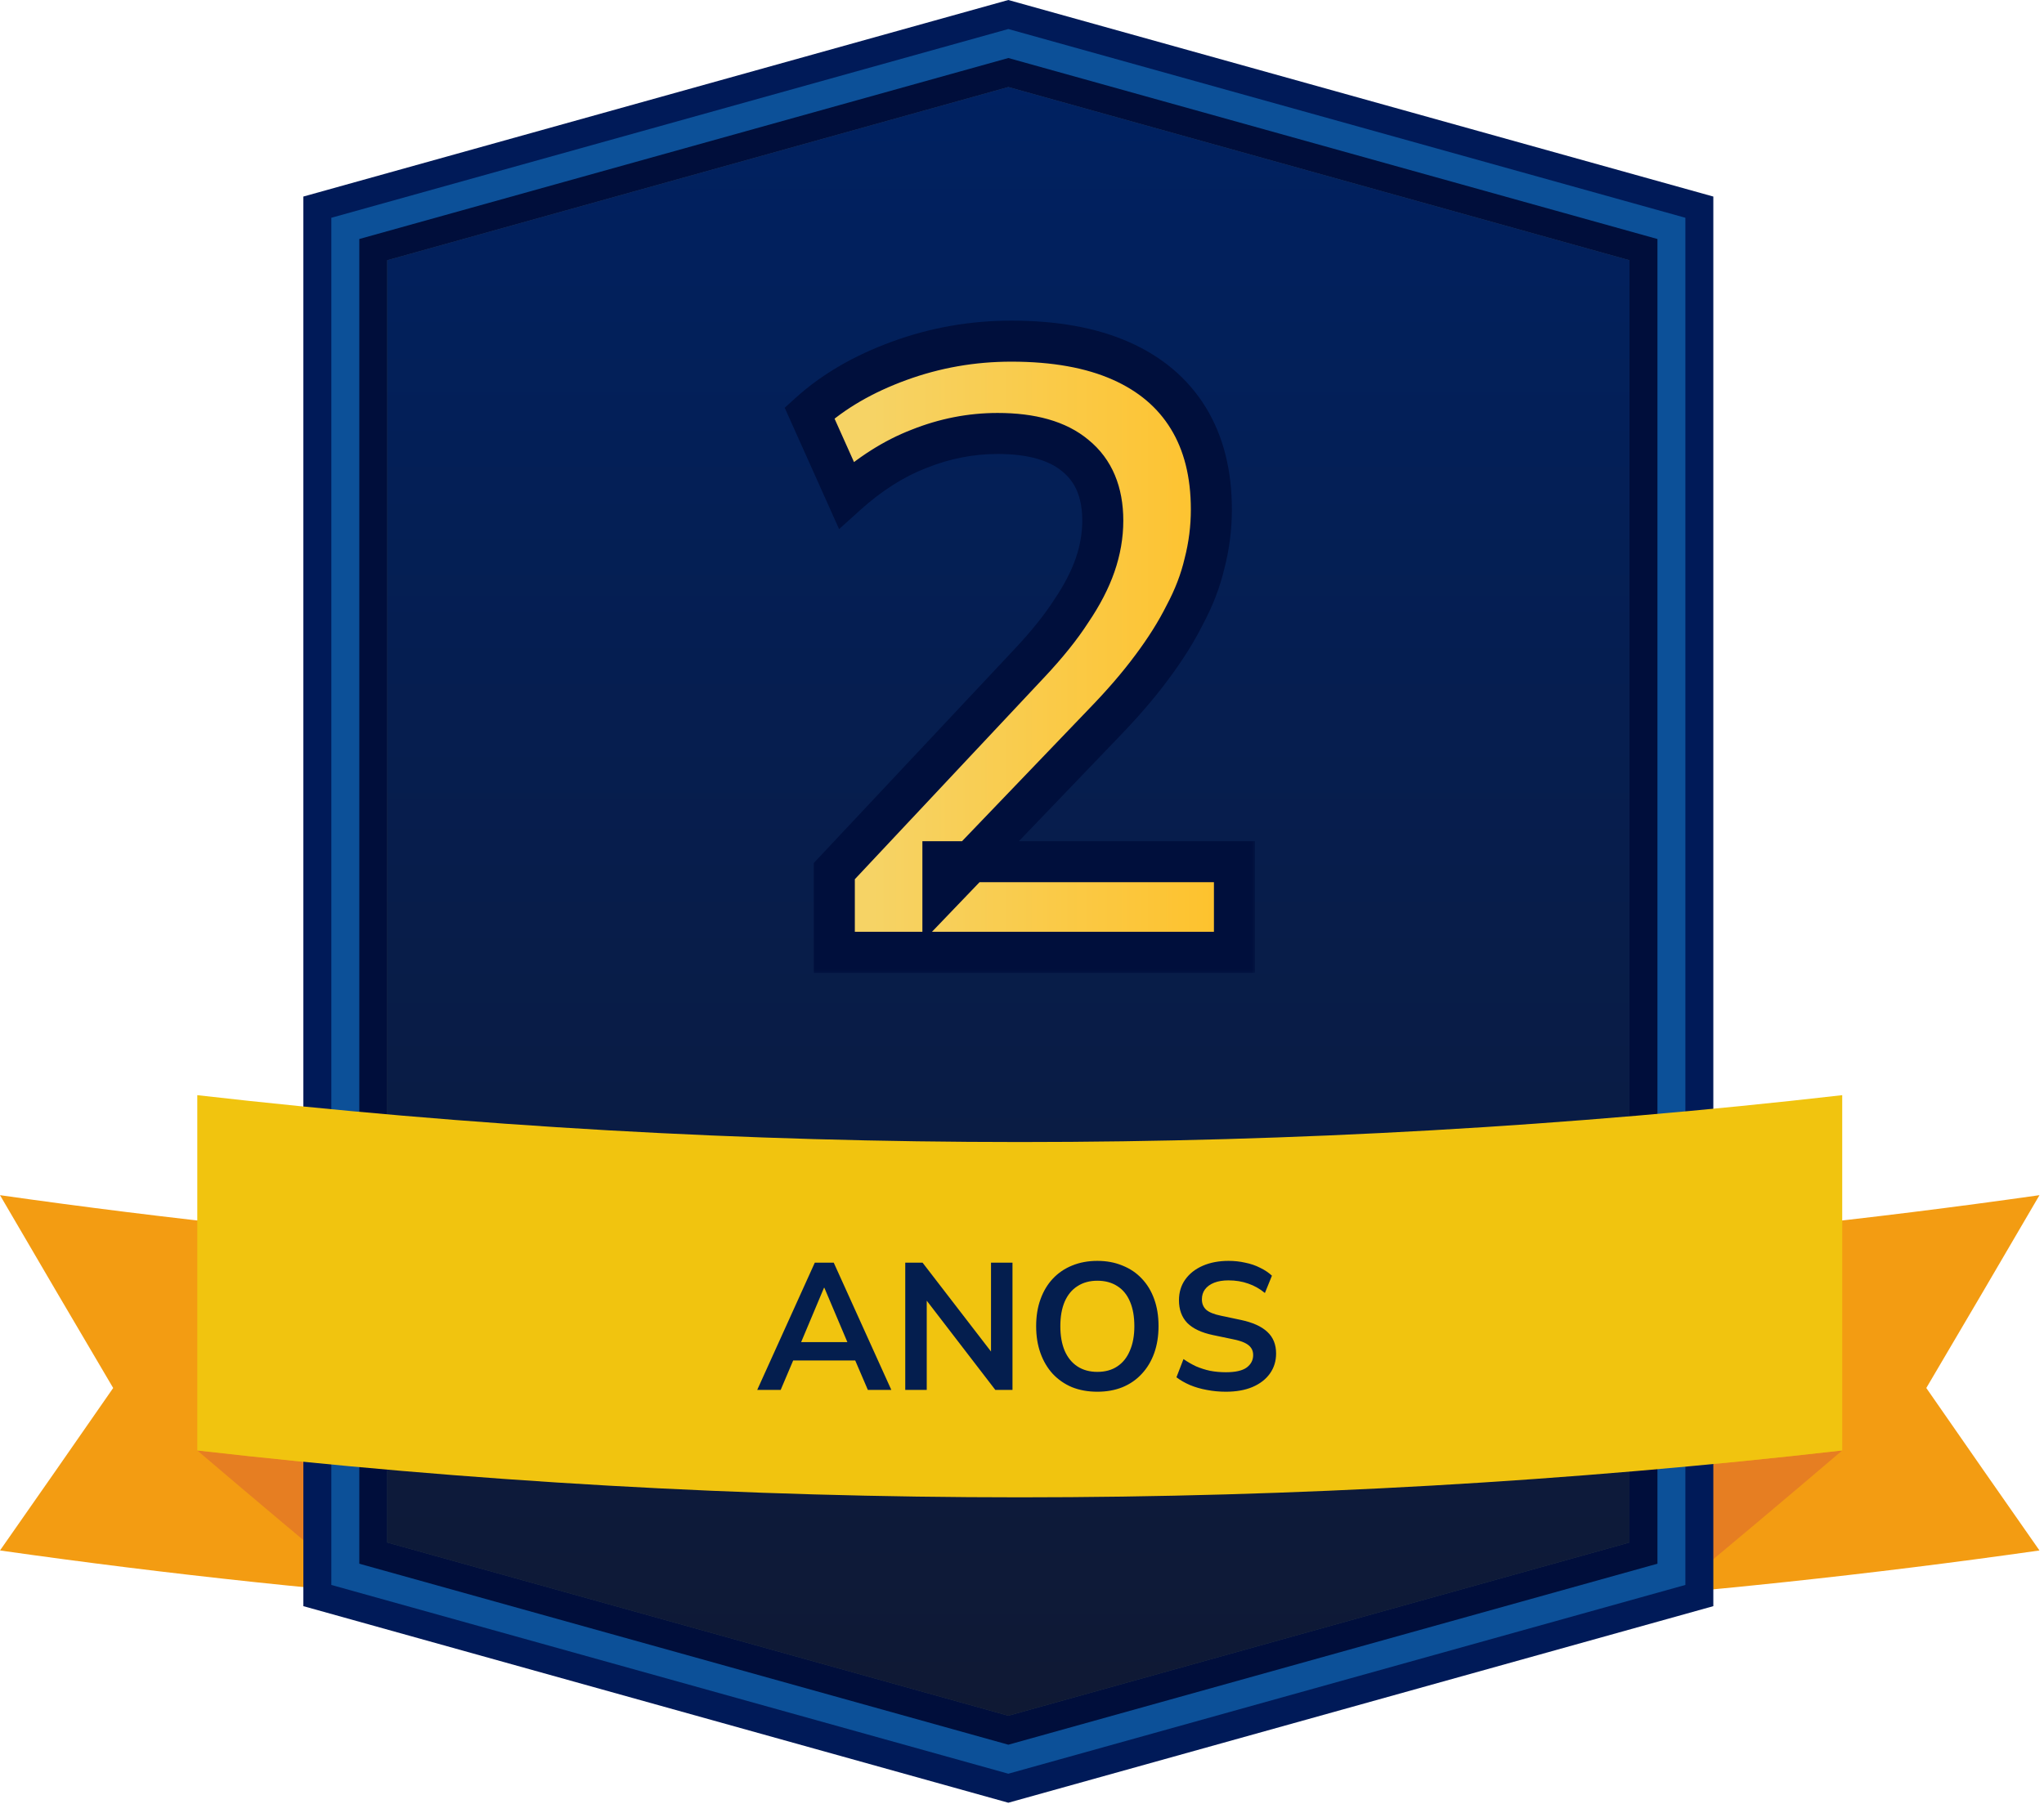 <svg width="179" height="158" viewBox="0 0 179 158" fill="none" xmlns="http://www.w3.org/2000/svg">
<path d="M178.604 135.813C148.987 140.028 119.144 142.135 89.301 142.135C59.46 142.135 29.618 140.028 0 135.813C3.301 131.097 6.604 126.352 9.911 121.581C6.604 115.979 3.301 110.348 0 104.691C29.618 108.906 59.46 111.013 89.301 111.013C119.144 111.013 148.987 108.906 178.604 104.691C175.304 110.348 172 115.979 168.693 121.581C172 126.352 175.304 131.097 178.604 135.813Z" fill="#F39C12"/>
<path d="M161.33 127.053C113.469 132.527 65.139 132.527 17.277 127.053C22.23 131.279 27.188 135.444 32.149 139.554C70.175 142.998 108.432 142.998 146.46 139.554C151.42 135.445 156.377 131.279 161.33 127.053Z" fill="#E67E22"/>
<path d="M150.042 140.691L88.302 157.91L26.566 140.691V78.955V17.217L88.302 0L150.042 17.217V78.955V140.691Z" fill="#001A58"/>
<path d="M29.016 138.833V19.076L88.303 2.542L147.595 19.076V138.833L88.303 155.368L29.016 138.833Z" fill="#0C5098"/>
<path d="M31.465 136.973V20.936L88.305 5.082L145.148 20.936V136.973L88.305 152.827L31.465 136.973Z" fill="#000E3B"/>
<path d="M33.912 135.115V22.794L88.304 7.624L142.697 22.794V135.115L88.304 150.286L33.912 135.115Z" fill="#2C3E50"/>
<path d="M33.912 135.115V22.794L88.304 7.624L142.697 22.794V135.115L88.304 150.286L33.912 135.115Z" fill="url(#paint0_linear_2137_4284)"/>
<path d="M161.33 127.053C113.469 132.527 65.139 132.527 17.277 127.053C17.277 116.68 17.277 106.305 17.277 95.931C65.139 101.405 113.469 101.405 161.33 95.931C161.33 106.305 161.33 116.68 161.33 127.053Z" fill="#F1C40F"/>
<mask id="path-8-outside-1_2137_4284" maskUnits="userSpaceOnUse" x="68.074" y="27.417" width="42" height="58" fill="black">
<rect fill="white" x="68.074" y="27.417" width="42" height="58"/>
<path d="M73.064 83.417V76.304L90.135 58.11C91.683 56.463 92.906 54.94 93.804 53.543C94.752 52.145 95.451 50.797 95.9 49.5C96.35 48.202 96.574 46.904 96.574 45.606C96.574 43.111 95.776 41.214 94.178 39.916C92.631 38.618 90.36 37.969 87.365 37.969C85.019 37.969 82.723 38.418 80.477 39.317C78.28 40.166 76.159 41.513 74.112 43.36L70.893 36.172C72.989 34.275 75.61 32.753 78.754 31.605C81.899 30.457 85.169 29.883 88.563 29.883C92.356 29.883 95.551 30.457 98.147 31.605C100.742 32.753 102.714 34.425 104.062 36.621C105.409 38.818 106.083 41.488 106.083 44.633C106.083 46.23 105.884 47.803 105.484 49.35C105.135 50.847 104.561 52.345 103.762 53.842C103.013 55.34 102.04 56.887 100.842 58.484C99.694 60.032 98.296 61.654 96.649 63.351L82.573 78.026V75.481H108.105V83.417H73.064Z"/>
</mask>
<path d="M73.064 83.417V76.304L90.135 58.11C91.683 56.463 92.906 54.94 93.804 53.543C94.752 52.145 95.451 50.797 95.9 49.5C96.35 48.202 96.574 46.904 96.574 45.606C96.574 43.111 95.776 41.214 94.178 39.916C92.631 38.618 90.36 37.969 87.365 37.969C85.019 37.969 82.723 38.418 80.477 39.317C78.28 40.166 76.159 41.513 74.112 43.36L70.893 36.172C72.989 34.275 75.61 32.753 78.754 31.605C81.899 30.457 85.169 29.883 88.563 29.883C92.356 29.883 95.551 30.457 98.147 31.605C100.742 32.753 102.714 34.425 104.062 36.621C105.409 38.818 106.083 41.488 106.083 44.633C106.083 46.23 105.884 47.803 105.484 49.35C105.135 50.847 104.561 52.345 103.762 53.842C103.013 55.34 102.04 56.887 100.842 58.484C99.694 60.032 98.296 61.654 96.649 63.351L82.573 78.026V75.481H108.105V83.417H73.064Z" fill="url(#paint1_linear_2137_4284)"/>
<path d="M73.064 83.417H71.268V85.214H73.064V83.417ZM73.064 76.304L71.754 75.075L71.268 75.594V76.304H73.064ZM90.135 58.11L88.826 56.88L88.825 56.881L90.135 58.11ZM93.804 53.543L92.317 52.534L92.305 52.553L92.293 52.571L93.804 53.543ZM95.9 49.5L97.598 50.087L95.9 49.5ZM94.178 39.916L93.024 41.292L93.035 41.301L93.046 41.31L94.178 39.916ZM80.477 39.317L81.124 40.993L81.134 40.989L81.144 40.985L80.477 39.317ZM74.112 43.36L72.473 44.094L73.482 46.348L75.316 44.694L74.112 43.36ZM70.893 36.172L69.688 34.84L68.72 35.716L69.253 36.907L70.893 36.172ZM78.754 31.605L78.138 29.918V29.918L78.754 31.605ZM98.147 31.605L98.873 29.962V29.962L98.147 31.605ZM104.062 36.621L102.53 37.561V37.561L104.062 36.621ZM105.484 49.35L103.745 48.901L103.74 48.921L103.735 48.942L105.484 49.35ZM103.762 53.842L102.177 52.997L102.166 53.018L102.155 53.039L103.762 53.842ZM100.842 58.484L99.405 57.407L99.399 57.414L100.842 58.484ZM96.649 63.351L95.36 62.1L95.353 62.108L96.649 63.351ZM82.573 78.026H80.777V82.494L83.869 79.27L82.573 78.026ZM82.573 75.481V73.684H80.777V75.481H82.573ZM108.105 75.481H109.901V73.684H108.105V75.481ZM108.105 83.417V85.214H109.901V83.417H108.105ZM73.064 83.417H74.861V76.304H73.064H71.268V83.417H73.064ZM73.064 76.304L74.374 77.534L91.445 59.339L90.135 58.11L88.825 56.881L71.754 75.075L73.064 76.304ZM90.135 58.11L91.445 59.34C93.042 57.639 94.341 56.03 95.315 54.514L93.804 53.543L92.293 52.571C91.47 53.851 90.323 55.286 88.826 56.88L90.135 58.11ZM93.804 53.543L95.29 54.551C96.308 53.052 97.087 51.564 97.598 50.087L95.9 49.5L94.203 48.912C93.815 50.031 93.197 51.238 92.317 52.534L93.804 53.543ZM95.9 49.5L97.598 50.087C98.109 48.612 98.371 47.115 98.371 45.606H96.574H94.778C94.778 46.693 94.591 47.792 94.203 48.912L95.9 49.5ZM96.574 45.606H98.371C98.371 42.697 97.418 40.233 95.311 38.522L94.178 39.916L93.046 41.31C94.133 42.194 94.778 43.524 94.778 45.606H96.574ZM94.178 39.916L95.333 38.539C93.337 36.866 90.585 36.173 87.365 36.173V37.969V39.766C90.135 39.766 91.924 40.37 93.024 41.292L94.178 39.916ZM87.365 37.969V36.173C84.783 36.173 82.261 36.668 79.809 37.649L80.477 39.317L81.144 40.985C83.184 40.169 85.254 39.766 87.365 39.766V37.969ZM80.477 39.317L79.829 37.641C77.396 38.581 75.091 40.057 72.909 42.026L74.112 43.36L75.316 44.694C77.227 42.969 79.164 41.75 81.124 40.993L80.477 39.317ZM74.112 43.36L75.752 42.626L72.532 35.438L70.893 36.172L69.253 36.907L72.473 44.094L74.112 43.36ZM70.893 36.172L72.098 37.504C73.994 35.789 76.404 34.376 79.371 33.292L78.754 31.605L78.138 29.918C74.816 31.131 71.984 32.762 69.688 34.84L70.893 36.172ZM78.754 31.605L79.371 33.292C82.315 32.218 85.376 31.679 88.563 31.679V29.883V28.087C84.961 28.087 81.483 28.696 78.138 29.918L78.754 31.605ZM88.563 29.883V31.679C92.186 31.679 95.116 32.229 97.42 33.248L98.147 31.605L98.873 29.962C95.986 28.685 92.527 28.087 88.563 28.087V29.883ZM98.147 31.605L97.42 33.248C99.718 34.264 101.393 35.707 102.53 37.561L104.062 36.621L105.593 35.682C104.035 33.144 101.767 31.242 98.873 29.962L98.147 31.605ZM104.062 36.621L102.53 37.561C103.67 39.418 104.287 41.747 104.287 44.633H106.083H107.88C107.88 41.23 107.149 38.217 105.593 35.682L104.062 36.621ZM106.083 44.633H104.287C104.287 46.079 104.106 47.5 103.745 48.901L105.484 49.35L107.224 49.799C107.661 48.105 107.88 46.382 107.88 44.633H106.083ZM105.484 49.35L103.735 48.942C103.424 50.272 102.91 51.623 102.177 52.997L103.762 53.842L105.347 54.688C106.212 53.066 106.845 51.423 107.234 49.758L105.484 49.35ZM103.762 53.842L102.155 53.039C101.463 54.424 100.55 55.88 99.405 57.407L100.842 58.484L102.279 59.562C103.53 57.895 104.564 56.256 105.369 54.646L103.762 53.842ZM100.842 58.484L99.399 57.414C98.308 58.886 96.964 60.447 95.36 62.1L96.649 63.351L97.938 64.602C99.629 62.861 101.08 61.178 102.285 59.555L100.842 58.484ZM96.649 63.351L95.353 62.108L81.276 76.783L82.573 78.026L83.869 79.27L97.946 64.595L96.649 63.351ZM82.573 78.026H84.369V75.481H82.573H80.777V78.026H82.573ZM82.573 75.481V77.277H108.105V75.481V73.684H82.573V75.481ZM108.105 75.481H106.308V83.417H108.105H109.901V75.481H108.105ZM108.105 83.417V81.621H73.064V83.417V85.214H108.105V83.417Z" fill="#000F3C" mask="url(#path-8-outside-1_2137_4284)"/>
<path d="M66.311 121.75L71.354 110.605H73.014L78.057 121.75H76.002L74.658 118.62L75.512 119.173H68.84L69.694 118.62L68.366 121.75H66.311ZM72.16 112.802L69.947 118.066L69.536 117.561H74.816L74.421 118.066L72.192 112.802H72.16ZM79.276 121.75V110.605H80.794L87.197 118.92H86.786V110.605H88.667V121.75H87.165L80.763 113.419H81.158V121.75H79.276ZM96.098 121.908C95.287 121.908 94.549 121.776 93.885 121.513C93.231 121.239 92.668 120.849 92.193 120.343C91.73 119.837 91.371 119.231 91.118 118.525C90.865 117.819 90.739 117.034 90.739 116.169C90.739 115.295 90.865 114.509 91.118 113.814C91.371 113.108 91.73 112.507 92.193 112.012C92.668 111.506 93.231 111.121 93.885 110.857C94.549 110.583 95.287 110.446 96.098 110.446C96.91 110.446 97.642 110.583 98.296 110.857C98.96 111.121 99.523 111.5 99.987 111.996C100.462 112.491 100.825 113.092 101.078 113.798C101.331 114.494 101.457 115.279 101.457 116.154C101.457 117.028 101.331 117.819 101.078 118.525C100.825 119.231 100.462 119.837 99.987 120.343C99.523 120.849 98.96 121.239 98.296 121.513C97.642 121.776 96.91 121.908 96.098 121.908ZM96.098 120.169C96.783 120.169 97.363 120.011 97.837 119.695C98.322 119.379 98.691 118.92 98.944 118.319C99.207 117.719 99.339 117.002 99.339 116.169C99.339 115.326 99.213 114.61 98.96 114.019C98.707 113.419 98.338 112.965 97.853 112.66C97.368 112.344 96.783 112.185 96.098 112.185C95.424 112.185 94.844 112.344 94.359 112.66C93.874 112.965 93.5 113.419 93.237 114.019C92.984 114.61 92.857 115.326 92.857 116.169C92.857 117.002 92.984 117.719 93.237 118.319C93.5 118.92 93.874 119.379 94.359 119.695C94.844 120.011 95.424 120.169 96.098 120.169ZM107.357 121.908C106.777 121.908 106.219 121.855 105.681 121.75C105.154 121.655 104.664 121.513 104.211 121.323C103.768 121.133 103.373 120.907 103.025 120.643L103.642 119.047C103.989 119.289 104.353 119.5 104.732 119.679C105.122 119.848 105.533 119.979 105.966 120.074C106.408 120.159 106.872 120.201 107.357 120.201C108.189 120.201 108.795 120.064 109.175 119.79C109.554 119.505 109.744 119.141 109.744 118.699C109.744 118.456 109.686 118.251 109.57 118.082C109.454 117.903 109.264 117.75 109.001 117.624C108.737 117.497 108.39 117.392 107.958 117.308L106.219 116.944C105.217 116.733 104.469 116.38 103.974 115.885C103.489 115.379 103.246 114.715 103.246 113.893C103.246 113.197 103.431 112.591 103.8 112.075C104.169 111.558 104.68 111.158 105.333 110.873C105.987 110.589 106.74 110.446 107.594 110.446C108.1 110.446 108.585 110.499 109.048 110.605C109.523 110.699 109.955 110.847 110.345 111.047C110.745 111.237 111.093 111.469 111.388 111.743L110.772 113.26C110.329 112.892 109.844 112.618 109.317 112.438C108.79 112.249 108.21 112.154 107.578 112.154C107.093 112.154 106.677 112.222 106.329 112.359C105.981 112.496 105.713 112.691 105.523 112.944C105.344 113.187 105.254 113.477 105.254 113.814C105.254 114.193 105.381 114.499 105.634 114.731C105.887 114.952 106.319 115.126 106.93 115.252L108.653 115.616C109.697 115.837 110.471 116.185 110.977 116.659C111.494 117.134 111.752 117.766 111.752 118.557C111.752 119.221 111.573 119.805 111.214 120.311C110.856 120.817 110.345 121.212 109.681 121.497C109.027 121.771 108.253 121.908 107.357 121.908Z" fill="#041E4E"/>
<defs>
<linearGradient id="paint0_linear_2137_4284" x1="88.305" y1="7.624" x2="88.305" y2="150.286" gradientUnits="userSpaceOnUse">
<stop stop-color="#002161"/>
<stop offset="1" stop-color="#0F1934"/>
</linearGradient>
<linearGradient id="paint1_linear_2137_4284" x1="76.515" y1="83.417" x2="112.074" y2="83.417" gradientUnits="userSpaceOnUse">
<stop stop-color="#F6D365"/>
<stop offset="1" stop-color="#FFBF23"/>
</linearGradient>
</defs>
</svg>
